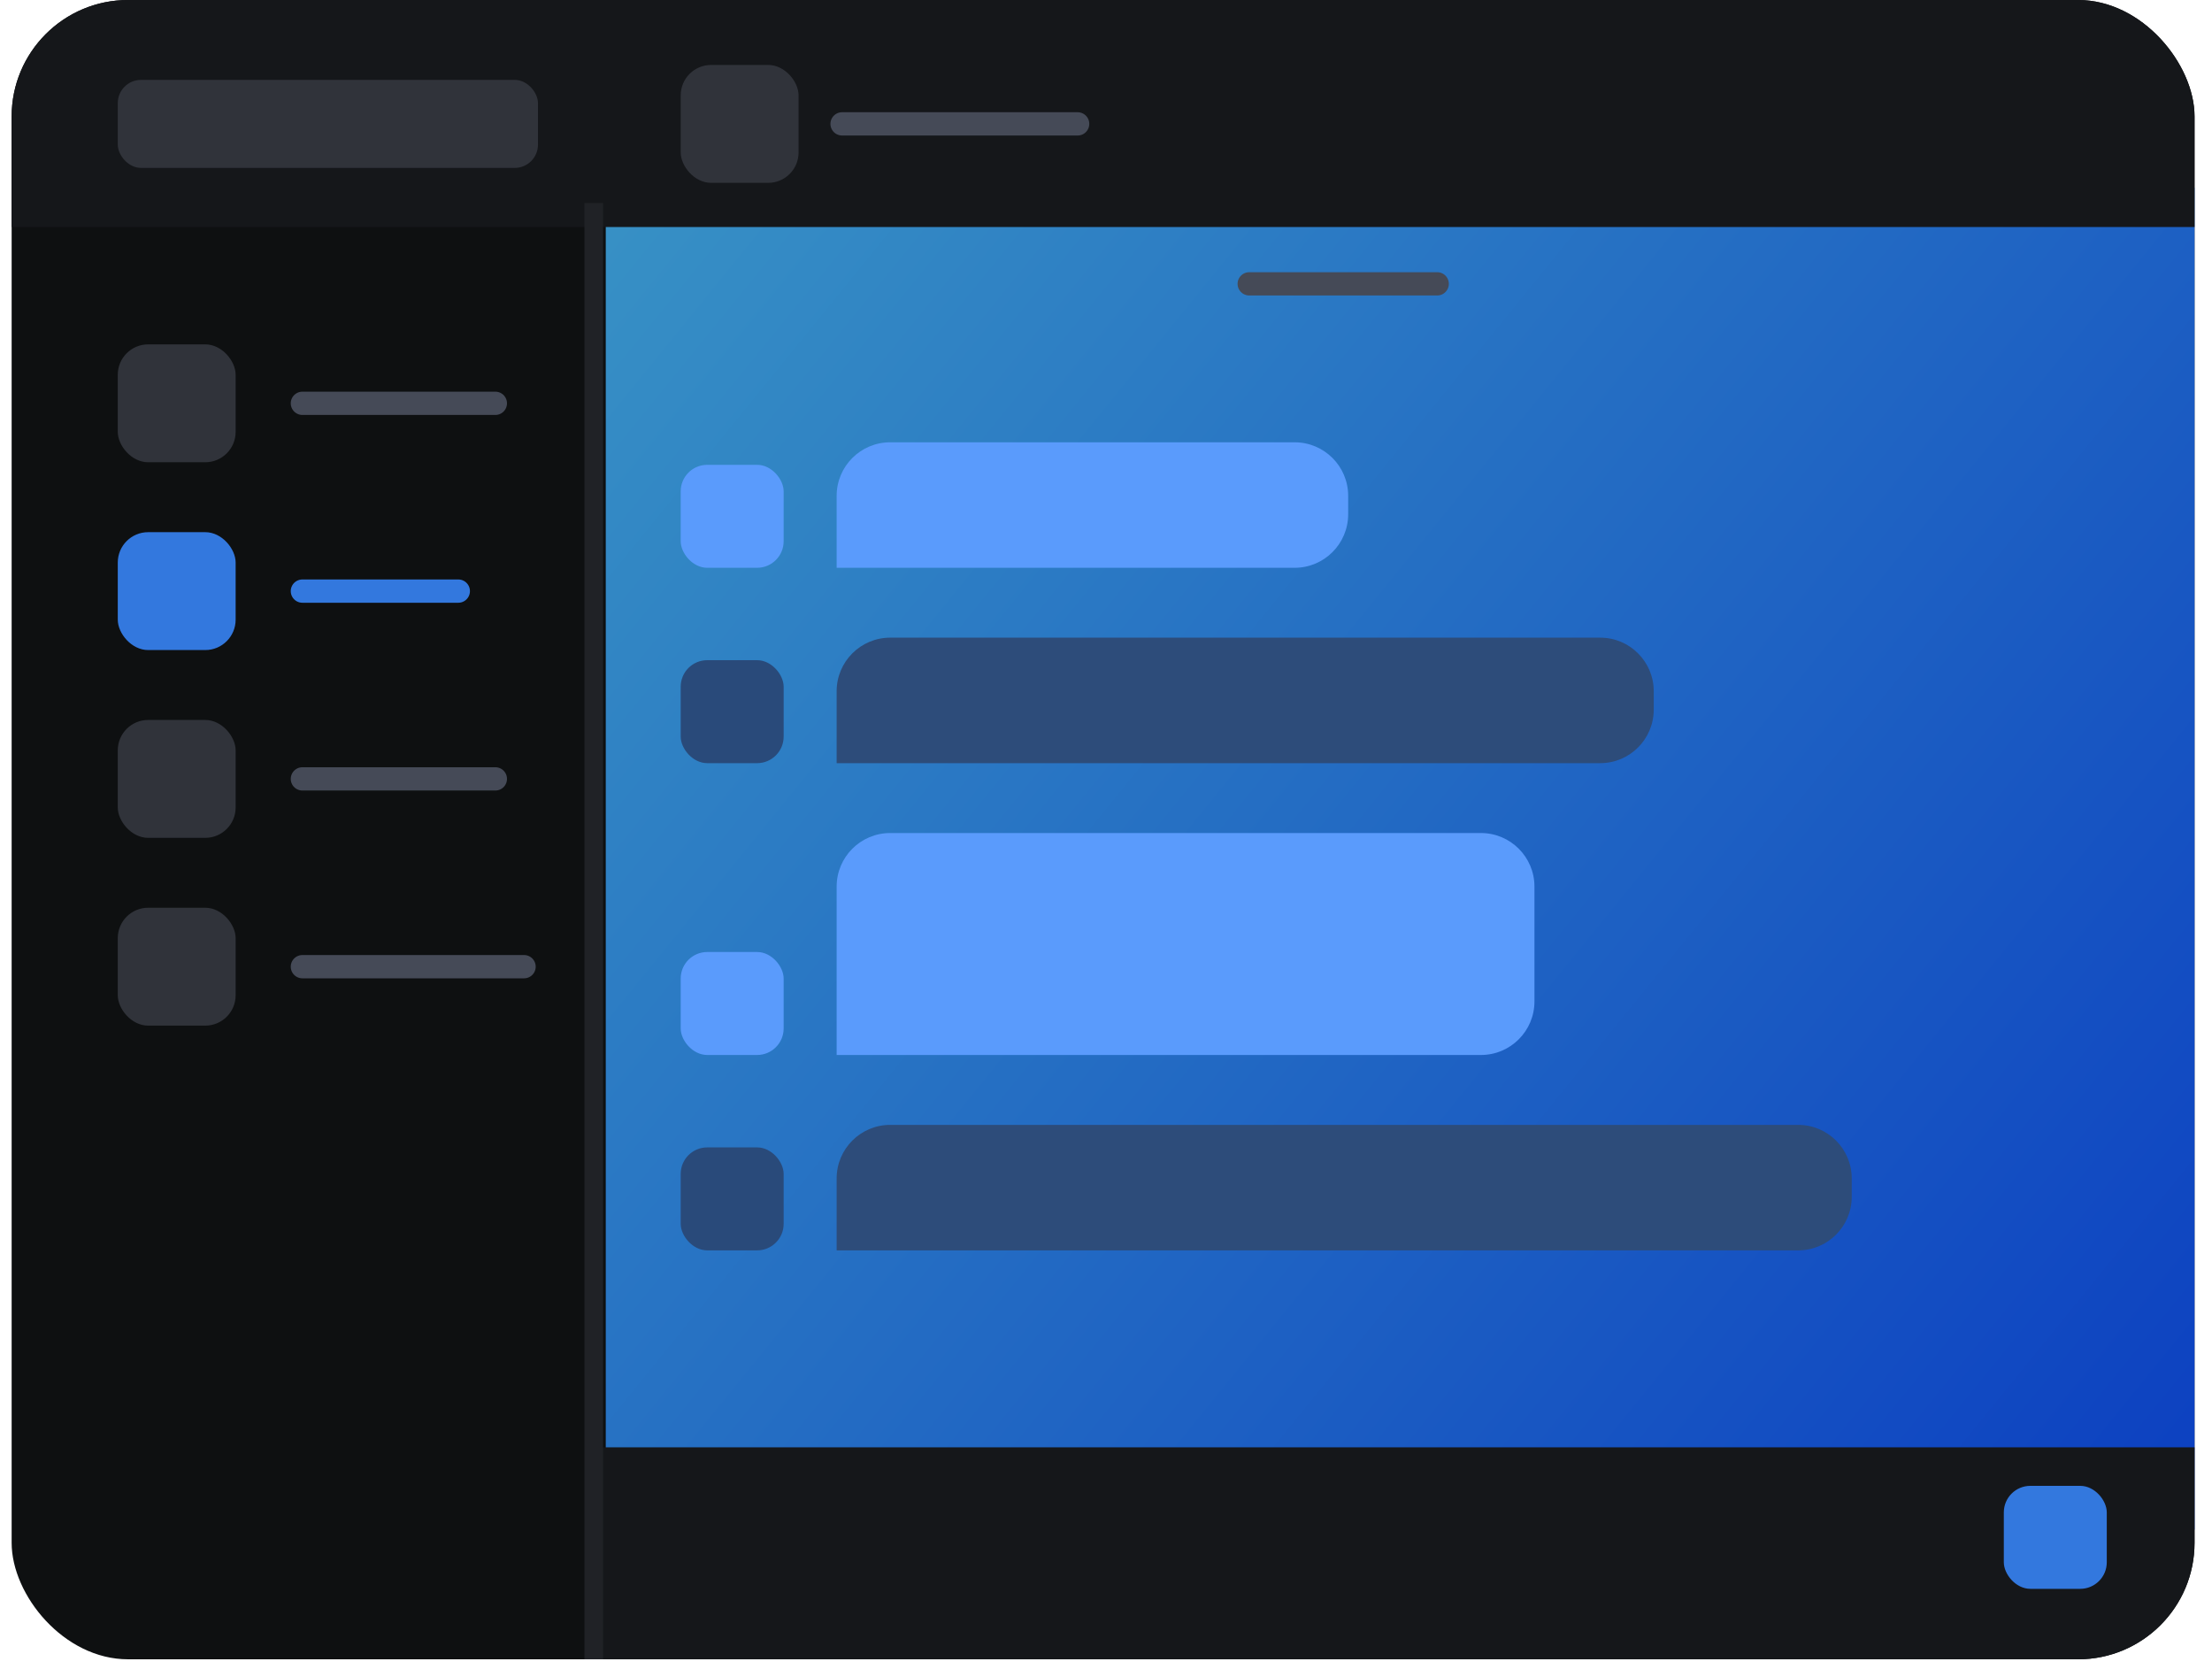 <svg width="95" height="72" viewBox="0 0 95 72" fill="none" xmlns="http://www.w3.org/2000/svg">
<g clip-path="url(#clip0_31_9104)">
<rect x="0.5" width="93.75" height="71.25" rx="5" fill="#0E1011"/>
<rect x="26.016" y="8.064" width="69.967" height="57.62" fill="url(#paint0_linear_31_9104)"/>
<path d="M0.5 3C0.5 1.343 1.843 0 3.5 0H91.008C93.769 0 96.008 2.239 96.008 5V9.749H0.5V3Z" fill="#15171A"/>
<path d="M25.5 62.148H95.008V71.25H25.5V62.148Z" fill="#15171A"/>
<rect x="86.059" y="63.802" width="4.422" height="4.422" rx="1.14" fill="#3378DE"/>
<rect x="29.235" y="2.789" width="5.062" height="5.062" rx="1.305" fill="#30333A"/>
<path d="M36.165 5.319H41.224H46.282" stroke="#454A57" stroke-linecap="round"/>
<rect x="5.058" y="3.43" width="18.047" height="3.78" rx="1" fill="#30333A"/>
<path d="M25.5 8.72V72.541" stroke="#202226" stroke-width="0.8"/>
<rect x="5.058" y="14.787" width="5.062" height="5.062" rx="1.305" fill="#30333A"/>
<path d="M12.987 17.318H17.131H21.274" stroke="#454A57" stroke-linecap="round"/>
<rect x="5.058" y="22.851" width="5.062" height="5.062" rx="1.305" fill="#3378DE"/>
<path d="M12.987 25.382H16.335H19.683" stroke="#3378DE" stroke-linecap="round"/>
<rect x="5.058" y="30.915" width="5.062" height="5.062" rx="1.305" fill="#30333A"/>
<path d="M12.987 33.445H17.131H21.274" stroke="#454A57" stroke-linecap="round"/>
<rect x="5.058" y="38.978" width="5.062" height="5.062" rx="1.305" fill="#30333A"/>
<path d="M12.987 41.509H17.747H22.507" stroke="#454A57" stroke-linecap="round"/>
<path d="M53.651 12.188L61.724 12.188" stroke="#454A57" stroke-linecap="round"/>
<path d="M35.932 21.292C35.932 20.021 36.962 18.992 38.232 18.992H55.601C56.871 18.992 57.901 20.021 57.901 21.292V22.081C57.901 23.351 56.871 24.381 55.601 24.381H35.932V21.292Z" fill="#5A9BFC"/>
<rect x="29.234" y="19.959" width="4.422" height="4.422" rx="1.14" fill="#5A9BFC"/>
<path d="M35.932 29.681C35.932 28.411 36.962 27.381 38.232 27.381H68.724C69.994 27.381 71.024 28.411 71.024 29.681V30.47C71.024 31.74 69.994 32.77 68.724 32.77H35.932V29.681Z" fill="#2D4C7A"/>
<rect x="29.234" y="28.348" width="4.422" height="4.422" rx="1.14" fill="#294A7A"/>
<path d="M35.932 50.602C35.932 49.331 36.962 48.302 38.232 48.302H77.227C78.497 48.302 79.527 49.331 79.527 50.602V51.391C79.527 52.661 78.497 53.691 77.227 53.691H35.932V50.602Z" fill="#2D4C7A"/>
<rect x="29.234" y="49.269" width="4.422" height="4.422" rx="1.14" fill="#294A7A"/>
<rect x="29.234" y="40.879" width="4.422" height="4.422" rx="1.14" fill="#5A9BFC"/>
<path d="M35.932 38.07C35.932 36.8 36.962 35.77 38.232 35.77H63.601C64.871 35.77 65.901 36.8 65.901 38.07V43.002C65.901 44.272 64.871 45.301 63.601 45.301H35.932V38.07Z" fill="#5A9BFC"/>
</g>
<defs>
<linearGradient id="paint0_linear_31_9104" x1="25.595" y1="7.345" x2="96.52" y2="65.023" gradientUnits="userSpaceOnUse">
<stop stop-color="#43B8FA"/>
<stop offset="0" stop-color="#3892C5"/>
<stop offset="1" stop-color="#0B3EC1"/>
<stop offset="1" stop-color="#0B3EC1"/>
</linearGradient>
<clipPath id="clip0_31_9104">
<rect x="0.5" width="93.75" height="71.25" rx="5" fill="white"/>
</clipPath>
</defs>
</svg>
